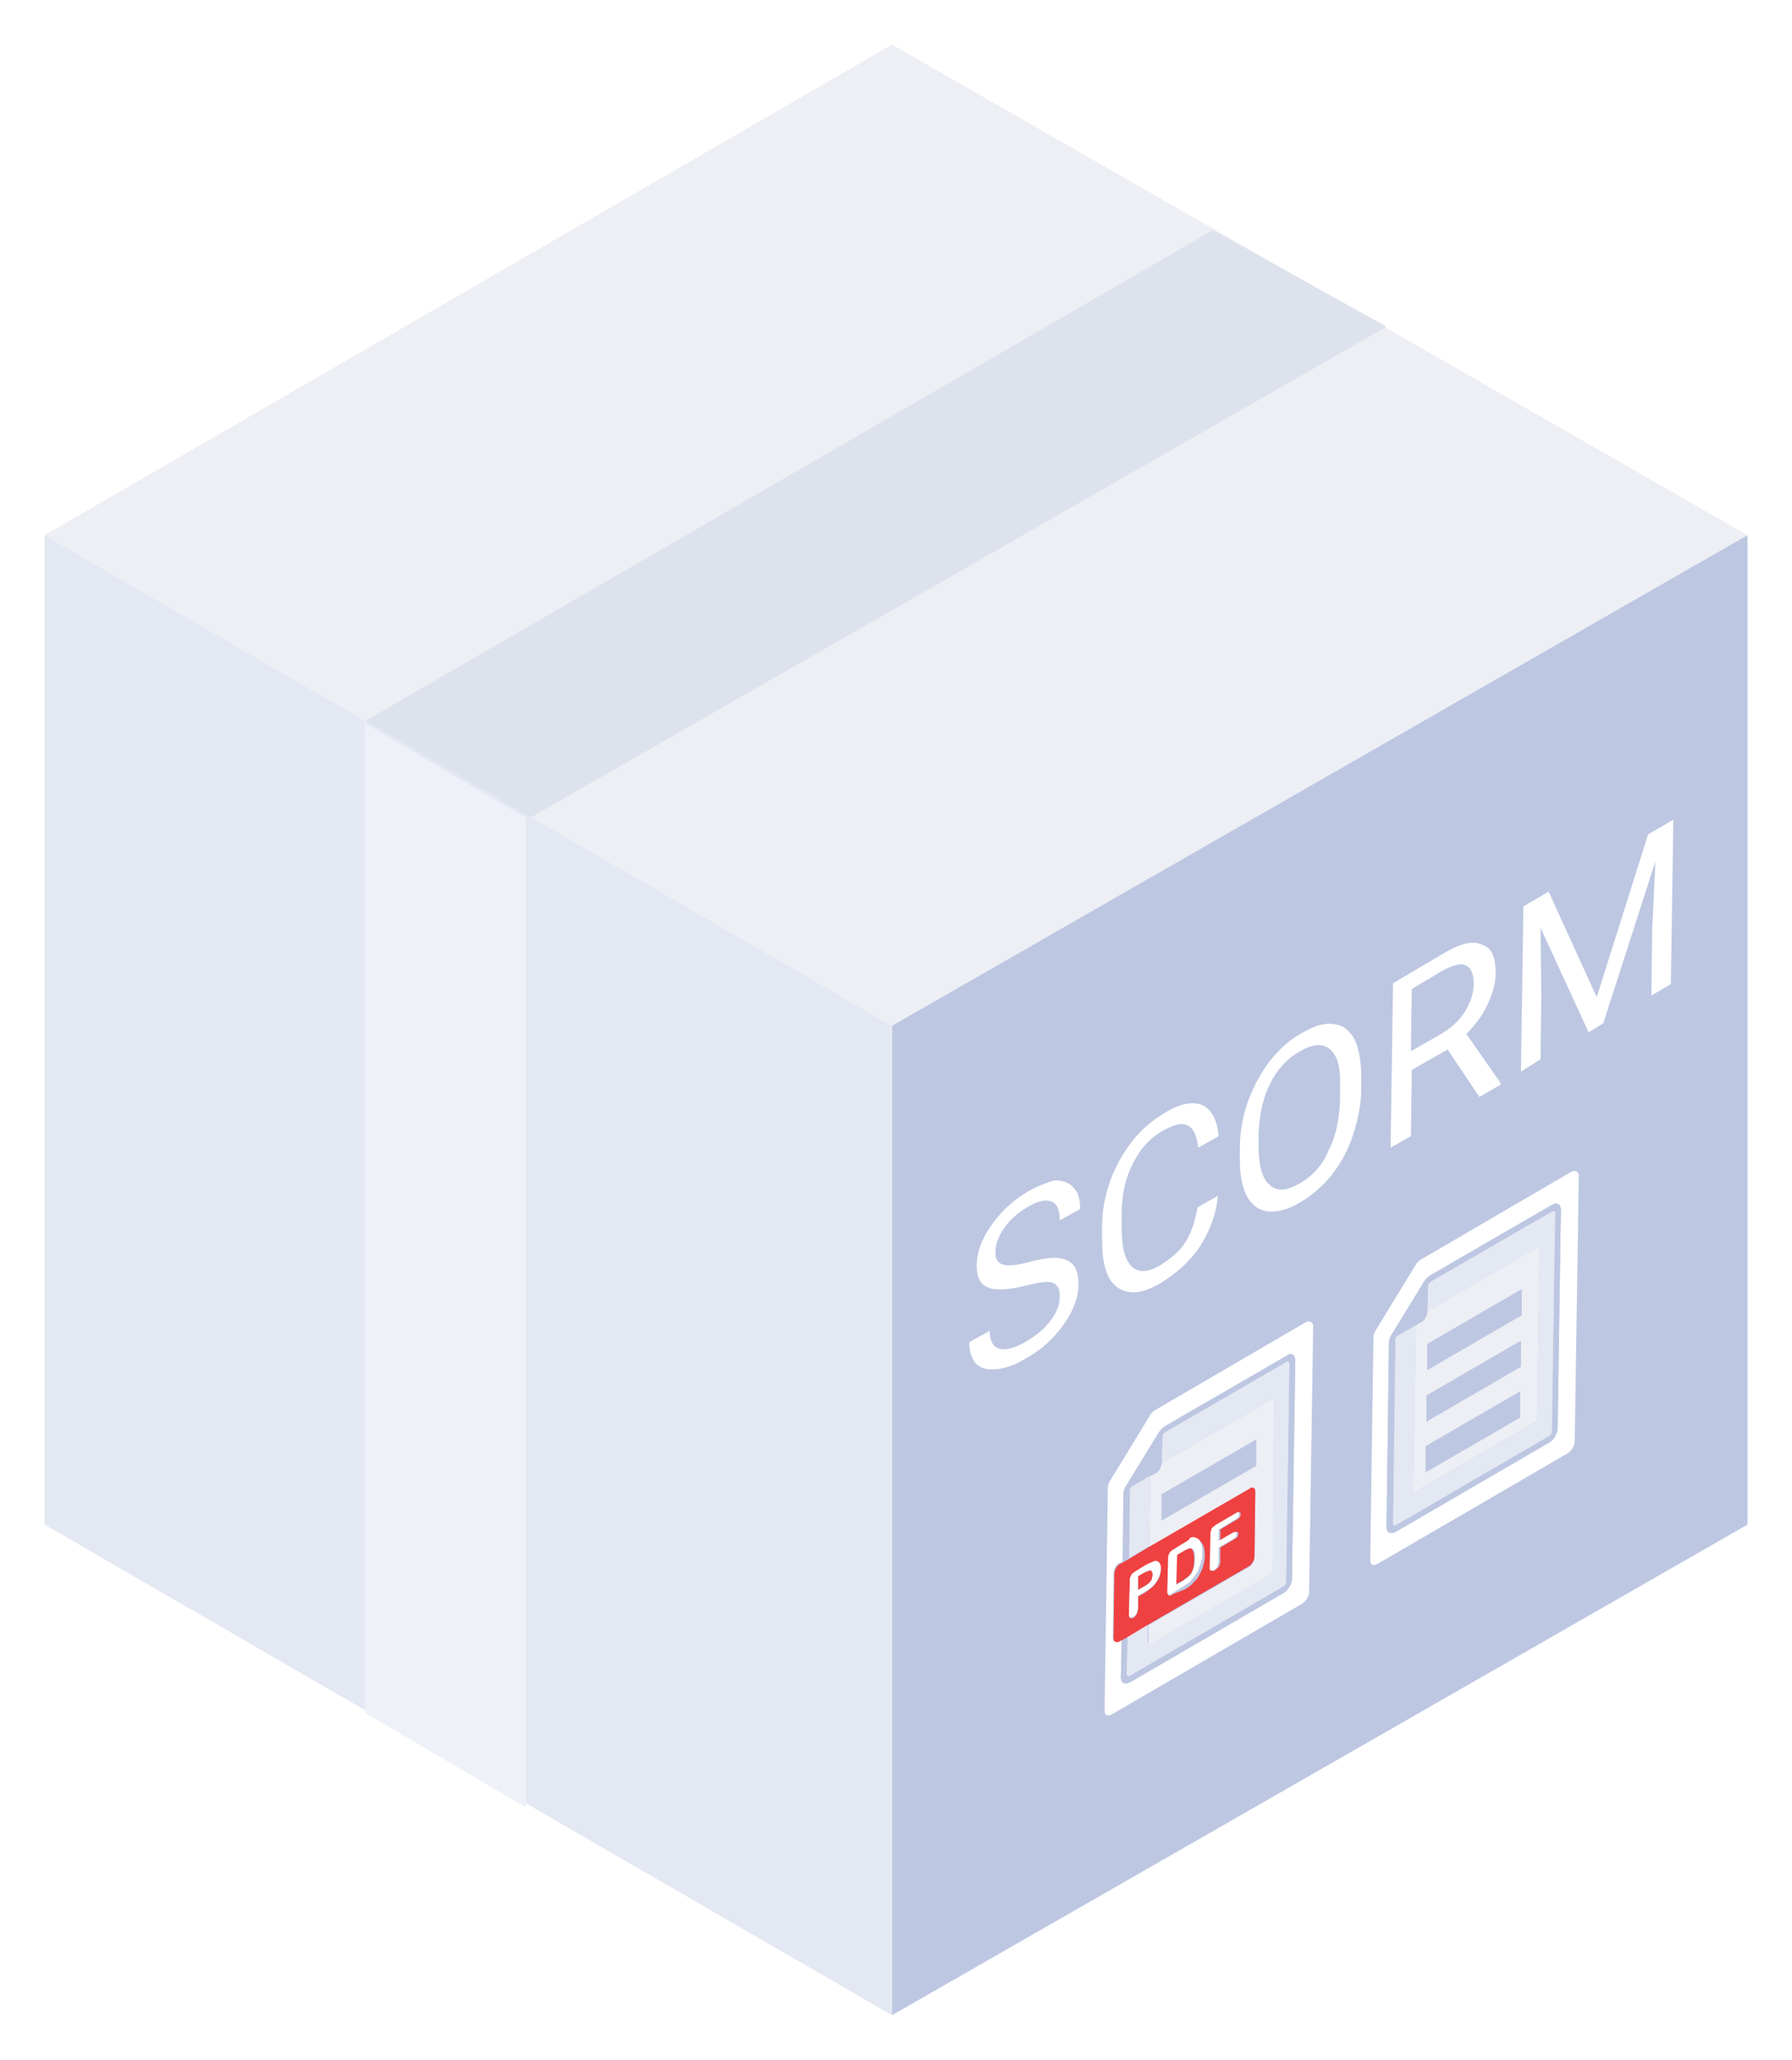 <svg width="161" height="185" viewBox="0 0 161 185" fill="none" xmlns="http://www.w3.org/2000/svg">
<g filter="url(#filter0_d)">
<path d="M4 44.066L80.134 0L157 44.066L80.134 88.133L4 44.066Z" fill="#EDEFF5"/>
<path d="M157.001 44.066V132.934L80.135 177V88.133L157.001 44.066Z" fill="#BDC7E2"/>
<path d="M4 44.066L80.134 88.133V177L4 132.934V44.066Z" fill="#E4E8F3"/>
<path d="M92.432 102.968C91.041 103.776 89.943 104.805 89.064 106.053C88.186 107.302 87.747 108.55 87.747 109.652C87.747 110.68 88.04 111.341 88.772 111.635C89.43 111.929 90.602 111.855 92.066 111.488C93.31 111.194 94.116 111.047 94.555 111.194C94.994 111.341 95.214 111.782 95.214 112.443C95.214 113.177 94.921 113.912 94.409 114.573C93.896 115.307 93.164 115.895 92.212 116.482C91.187 117.07 90.382 117.29 89.796 117.143C89.211 116.996 88.918 116.409 88.918 115.527L87.088 116.556C87.088 117.437 87.308 118.024 87.674 118.465C88.113 118.906 88.698 119.053 89.504 118.979C90.309 118.906 91.187 118.612 92.139 118.024C93.603 117.217 94.701 116.188 95.58 114.94C96.458 113.691 96.897 112.516 96.897 111.341C96.897 110.607 96.751 110.019 96.458 109.652C96.165 109.285 95.726 109.064 95.067 108.991C94.409 108.917 93.53 109.064 92.432 109.358C91.334 109.652 90.529 109.725 90.089 109.578C89.65 109.432 89.43 109.064 89.43 108.477C89.43 107.742 89.723 107.008 90.236 106.273C90.748 105.539 91.407 104.951 92.285 104.437C93.237 103.85 93.969 103.703 94.482 103.923C94.994 104.144 95.214 104.658 95.214 105.612L97.044 104.584C97.044 103.776 96.897 103.115 96.458 102.675C96.092 102.234 95.507 102.014 94.775 102.014C94.189 102.161 93.384 102.454 92.432 102.968Z" fill="white"/>
<path d="M104.583 95.992C103.485 96.653 102.533 97.461 101.728 98.489C100.923 99.518 100.264 100.693 99.752 102.015C99.312 103.337 99.019 104.659 99.019 106.054V107.45C99.019 109.579 99.459 110.975 100.41 111.636C101.362 112.297 102.607 112.223 104.217 111.269C105.681 110.387 106.926 109.286 107.804 107.964C108.683 106.568 109.268 105.099 109.415 103.41L107.585 104.438C107.365 105.76 106.999 106.789 106.487 107.596C105.974 108.404 105.169 109.065 104.217 109.653C103.119 110.314 102.241 110.314 101.655 109.726C101.069 109.139 100.776 108.037 100.776 106.421V104.952C100.776 103.263 101.142 101.721 101.801 100.472C102.46 99.15 103.339 98.196 104.51 97.535C105.462 97.02 106.194 96.8 106.706 97.094C107.219 97.314 107.511 97.975 107.658 99.077L109.488 98.049C109.342 96.58 108.902 95.698 108.024 95.258C107.145 94.891 105.974 95.111 104.583 95.992Z" fill="white"/>
<path d="M116.737 102.308C115.565 102.969 114.687 103.042 114.028 102.381C113.369 101.794 113.076 100.619 113.076 98.929V97.828C113.15 96.139 113.442 94.67 114.101 93.348C114.76 92.026 115.639 91.071 116.81 90.41C117.981 89.749 118.86 89.675 119.518 90.263C120.177 90.851 120.47 91.952 120.397 93.715V94.817C120.324 96.506 120.031 98.048 119.372 99.297C118.86 100.619 117.908 101.647 116.737 102.308ZM116.956 88.794C115.858 89.382 114.906 90.263 114.101 91.291C113.296 92.32 112.637 93.568 112.125 94.89C111.685 96.212 111.393 97.607 111.393 99.076V100.178C111.393 101.573 111.612 102.675 112.051 103.483C112.491 104.291 113.15 104.732 113.955 104.805C114.76 104.878 115.712 104.658 116.81 103.997C117.908 103.336 118.86 102.528 119.665 101.5C120.47 100.472 121.129 99.297 121.568 97.901C122.007 96.579 122.3 95.184 122.3 93.715V92.76C122.3 91.291 122.081 90.19 121.715 89.382C121.275 88.574 120.69 88.06 119.811 87.986C119.006 87.839 118.054 88.133 116.956 88.794Z" fill="white"/>
<path d="M126.766 90.41L126.839 84.829L129.548 83.213C130.499 82.699 131.231 82.478 131.67 82.699C132.183 82.919 132.403 83.433 132.403 84.388C132.403 85.196 132.11 86.077 131.597 86.885C131.085 87.693 130.353 88.354 129.474 88.868L126.766 90.41ZM129.621 81.67L125.155 84.314L124.936 99.077L126.766 98.048L126.839 92.099L130.06 90.263L132.915 94.523L134.818 93.421V93.275L131.744 88.868C132.549 88.06 133.208 87.179 133.647 86.224C134.086 85.269 134.379 84.314 134.379 83.433C134.379 81.964 134.013 81.156 133.208 80.862C132.256 80.422 131.085 80.789 129.621 81.67Z" fill="white"/>
<path d="M150.338 69.625L148.069 70.947L143.457 85.562L139.137 76.088L136.868 77.41L136.648 92.246L138.405 91.144L138.479 85.415L138.405 79.32L142.725 88.72L144.042 87.912L148.727 73.371L148.435 79.687L148.361 85.415L150.118 84.387L150.338 69.625Z" fill="white"/>
<path d="M125.375 133.595C124.936 133.816 124.57 133.669 124.57 133.155L124.789 116.63C124.789 116.409 124.862 116.116 125.009 115.895L127.937 111.121C128.083 110.901 128.303 110.681 128.523 110.534L139.43 104.218C139.87 103.997 140.236 104.144 140.236 104.658L139.943 124.268C139.943 124.782 139.577 125.37 139.138 125.59L125.375 133.595ZM141.114 101.28L127.644 109.138C127.498 109.212 127.278 109.432 127.205 109.579L123.618 115.455C123.471 115.675 123.398 115.895 123.398 116.042L123.105 136.166C123.105 136.533 123.398 136.68 123.764 136.46L140.821 126.545C141.187 126.324 141.48 125.884 141.48 125.443L141.846 101.5C141.773 101.206 141.48 101.06 141.114 101.28Z" fill="white"/>
<path d="M139.429 104.805L128.522 111.121C128.449 111.195 128.375 111.268 128.302 111.341V111.415L128.229 113.912L138.331 108.036L138.112 123.607L126.984 130.07L127.204 115.014L125.447 116.042V116.115C125.374 116.189 125.374 116.262 125.374 116.336L125.154 132.861C125.154 133.007 125.301 133.081 125.447 133.007L139.21 125.002C139.356 124.929 139.503 124.708 139.503 124.561L139.795 104.952C139.722 104.731 139.576 104.658 139.429 104.805Z" fill="#E4E8F3"/>
<path d="M125.083 116.262L128.304 110.974V111.415V111.342C128.377 111.268 128.45 111.195 128.523 111.121L139.431 104.805C139.577 104.732 139.724 104.805 139.724 104.952L139.431 124.562C139.431 124.708 139.285 124.929 139.138 125.002L125.376 133.008C125.229 133.081 125.083 133.008 125.083 132.861L125.302 116.336C125.302 116.262 125.302 116.189 125.376 116.115V116.042L125.083 116.262ZM139.431 104.218L128.523 110.534C128.304 110.681 128.084 110.827 127.938 111.121L125.01 115.895C124.863 116.115 124.79 116.409 124.79 116.63L124.57 133.154C124.57 133.669 124.936 133.815 125.376 133.595L139.138 125.59C139.577 125.369 139.944 124.708 139.944 124.268L140.236 104.658C140.236 104.144 139.87 103.924 139.431 104.218Z" fill="#BDC7E2"/>
<path d="M128.082 128.233V125.883L136.574 120.962V123.313L128.082 128.233ZM128.156 123.68V121.403L136.648 116.482V118.759L128.156 123.68ZM128.229 119.053V116.776L136.721 111.855V114.132L128.229 119.053ZM138.331 107.963L128.229 113.838C128.229 114.132 128.009 114.573 127.716 114.72L127.204 115.014L126.984 130.07L138.112 123.606L138.331 107.963Z" fill="#EDEFF5"/>
<path d="M136.722 111.781L128.23 116.702V119.052L136.649 114.131L136.722 111.781Z" fill="#BDC7E2"/>
<path d="M136.648 116.41L128.156 121.331V123.681L136.575 118.76L136.648 116.41Z" fill="#BDC7E2"/>
<path d="M136.576 121.037L128.084 125.958V128.235L136.576 123.314V121.037Z" fill="#BDC7E2"/>
<path d="M128.303 110.975L125.082 116.263L125.448 116.042L127.205 115.014L127.717 114.72C128.01 114.573 128.23 114.133 128.23 113.839L128.303 111.342V110.975Z" fill="#BDC7E2"/>
<path d="M100.851 136.313L100.924 130.217C100.924 129.996 100.997 129.703 101.144 129.482L104.072 124.709C104.218 124.488 104.438 124.268 104.657 124.121L115.565 117.805C116.004 117.584 116.37 117.731 116.37 118.172L116.078 137.782C116.078 138.296 115.712 138.883 115.272 139.104L101.51 147.109C101.07 147.329 100.704 147.182 100.704 146.668L100.778 143.216L100.485 143.363C100.192 143.51 99.972 143.437 99.972 143.07L100.045 137.267C100.045 136.974 100.265 136.533 100.558 136.386L100.851 136.313ZM117.249 114.794L103.779 122.652C103.633 122.726 103.413 122.946 103.34 123.093L99.753 128.968C99.606 129.189 99.533 129.409 99.533 129.556L99.24 149.679C99.24 150.047 99.533 150.194 99.899 149.973L116.956 140.058C117.322 139.838 117.615 139.397 117.615 138.957L117.981 115.014C117.908 114.72 117.615 114.573 117.249 114.794Z" fill="white"/>
<path d="M103.34 128.528L101.583 129.556V129.63C101.51 129.703 101.51 129.777 101.51 129.85L101.436 135.946L103.267 134.844L103.34 128.528ZM115.565 118.319L104.657 124.635C104.584 124.709 104.511 124.782 104.438 124.856V124.929L104.365 127.426L114.467 121.551L114.247 137.121L103.12 143.584V141.821L101.29 142.923L101.217 146.375C101.217 146.522 101.363 146.595 101.51 146.522L115.272 138.516C115.419 138.443 115.565 138.223 115.565 138.076L115.858 118.466C115.858 118.246 115.712 118.246 115.565 118.319Z" fill="#E4E8F3"/>
<path d="M115.639 117.731L104.731 124.047C104.512 124.194 104.292 124.341 104.146 124.635L101.218 129.409C101.071 129.629 100.998 129.923 100.998 130.143L100.925 136.239L101.437 135.945L101.51 129.849C101.51 129.776 101.51 129.703 101.584 129.629V129.556L101.218 129.776L104.439 124.488V124.929V124.855C104.512 124.782 104.585 124.708 104.658 124.635L115.566 118.319C115.712 118.245 115.859 118.319 115.859 118.466L115.566 138.075C115.566 138.222 115.419 138.442 115.273 138.516L101.51 146.521C101.364 146.595 101.218 146.521 101.218 146.374L101.291 142.922L100.778 143.216L100.705 146.668C100.705 147.182 101.071 147.329 101.51 147.109L115.273 139.103C115.712 138.883 116.078 138.222 116.078 137.781L116.371 118.172C116.371 117.658 116.005 117.437 115.639 117.731Z" fill="#BDC7E2"/>
<path d="M104.365 132.567V130.217L112.857 125.296V127.647L104.365 132.567ZM114.467 121.551L104.365 127.426C104.365 127.72 104.145 128.161 103.852 128.308L103.34 128.601L103.267 134.991L112.271 129.777C112.564 129.63 112.783 129.703 112.783 130.07L112.71 135.872C112.71 136.166 112.49 136.607 112.198 136.754L103.193 141.968V143.731L114.321 137.268L114.467 121.551Z" fill="#EDEFF5"/>
<path d="M112.857 125.295L104.365 130.216V132.566L112.857 127.645V125.295Z" fill="#BDC7E2"/>
<path d="M104.438 124.488L101.217 129.776L101.583 129.556L103.34 128.528L103.852 128.234C104.145 128.087 104.365 127.646 104.365 127.353L104.438 124.856V124.488Z" fill="#BDC7E2"/>
<path d="M106.194 135.285L105.682 135.579L105.609 138.296L106.194 138.002C106.341 137.929 106.414 137.855 106.487 137.782C106.56 137.709 106.633 137.709 106.707 137.635C106.78 137.562 106.853 137.488 106.926 137.415C107.219 137.048 107.292 136.533 107.292 136.019C107.292 135.652 107.219 135.358 107.146 135.211C107.073 135.065 106.926 135.065 106.78 135.065C106.633 135.065 106.414 135.211 106.194 135.285ZM102.754 137.268L102.241 137.562V138.81L102.754 138.516C102.9 138.443 103.046 138.296 103.193 138.223C103.339 138.149 103.412 138.002 103.486 137.855C103.559 137.709 103.559 137.562 103.559 137.415C103.559 137.268 103.486 137.121 103.412 137.048C103.339 137.048 103.12 137.121 102.754 137.268ZM101.802 141.307C101.729 141.381 101.582 141.381 101.509 141.307C101.436 141.234 101.436 141.16 101.436 141.014L101.509 137.929C101.509 137.782 101.582 137.562 101.655 137.488C101.729 137.341 101.875 137.268 102.021 137.194L102.973 136.607C103.266 136.46 103.486 136.313 103.632 136.313C103.778 136.24 103.925 136.24 103.998 136.313C104.071 136.387 104.218 136.46 104.218 136.533C104.291 136.68 104.291 136.827 104.291 136.974C104.291 137.415 104.144 137.782 103.925 138.076C103.705 138.443 103.339 138.737 102.9 139.031L102.241 139.398V140.573C102.241 140.72 102.168 140.867 102.095 141.014C102.021 141.16 101.948 141.234 101.802 141.307ZM105.389 139.177C105.243 139.251 105.169 139.324 105.096 139.324C105.023 139.324 104.95 139.251 104.95 139.177C104.95 139.104 104.95 139.031 104.95 138.884L105.023 135.946C105.023 135.799 105.096 135.652 105.169 135.505C105.243 135.358 105.389 135.285 105.535 135.211L106.487 134.624C106.707 134.477 106.926 134.404 107.146 134.33C107.365 134.257 107.512 134.257 107.658 134.33C108.024 134.477 108.244 134.918 108.244 135.652C108.244 135.872 108.244 136.093 108.171 136.387C108.098 136.607 108.098 136.827 107.951 137.048C107.878 137.268 107.732 137.488 107.658 137.635C107.585 137.782 107.439 137.929 107.292 138.076C107.146 138.223 107.073 138.296 106.926 138.443C106.78 138.516 106.633 138.663 106.487 138.737L105.389 139.177ZM109.122 137.048C109.049 137.121 108.903 137.121 108.83 137.048C108.756 136.974 108.756 136.901 108.756 136.754L108.83 133.669C108.83 133.522 108.83 133.449 108.903 133.375C108.903 133.302 108.976 133.228 109.049 133.155C109.122 133.082 109.196 133.008 109.342 132.935L111.099 131.906C111.245 131.833 111.319 131.833 111.392 131.833C111.465 131.833 111.465 131.906 111.465 131.98C111.465 132.053 111.465 132.2 111.392 132.274C111.319 132.347 111.245 132.421 111.099 132.494L109.635 133.375V134.404L110.879 133.669C111.026 133.596 111.099 133.596 111.172 133.596C111.245 133.596 111.245 133.669 111.245 133.743C111.245 133.816 111.245 133.889 111.172 134.036C111.099 134.11 111.026 134.183 110.879 134.257L109.635 134.991V136.313C109.635 136.46 109.562 136.607 109.488 136.754C109.342 136.901 109.196 136.974 109.122 137.048ZM112.27 129.703L103.266 134.918L101.436 136.019L100.923 136.313L100.631 136.46C100.338 136.607 100.118 137.048 100.118 137.341L100.045 143.143C100.045 143.437 100.265 143.584 100.557 143.437L100.85 143.29L101.363 142.996L103.193 141.895L112.197 136.68C112.49 136.533 112.71 136.093 112.71 135.799L112.783 129.997C112.783 129.63 112.563 129.483 112.27 129.703Z" fill="#EF4141"/>
<path d="M102.241 138.81V137.562L102.753 137.268C103.119 137.048 103.339 136.974 103.412 137.048C103.485 137.121 103.559 137.195 103.559 137.415C103.559 137.562 103.485 137.709 103.485 137.856C103.412 138.002 103.339 138.076 103.192 138.223C103.046 138.37 102.9 138.443 102.753 138.517L102.241 138.81ZM102.973 136.534L102.021 137.121C101.875 137.195 101.728 137.341 101.655 137.415C101.582 137.562 101.509 137.709 101.509 137.856L101.436 140.94C101.436 141.087 101.436 141.234 101.509 141.234C101.582 141.307 101.655 141.234 101.802 141.234C101.875 141.161 102.021 141.087 102.094 140.94C102.168 140.793 102.168 140.646 102.241 140.5V139.324L102.9 138.957C103.339 138.663 103.705 138.37 103.925 138.002C104.144 137.635 104.291 137.268 104.291 136.901C104.291 136.68 104.291 136.534 104.217 136.46C104.144 136.313 104.071 136.24 103.998 136.24C103.851 136.166 103.778 136.166 103.632 136.24C103.485 136.313 103.266 136.387 102.973 136.534ZM105.681 138.37L105.755 135.652L106.267 135.358C106.487 135.212 106.706 135.138 106.853 135.065C106.999 134.991 107.146 135.065 107.219 135.212C107.365 135.358 107.365 135.579 107.365 136.019C107.365 136.607 107.219 137.048 106.999 137.415C106.926 137.488 106.853 137.562 106.78 137.635C106.706 137.709 106.633 137.782 106.56 137.782C106.487 137.856 106.414 137.929 106.267 138.002L105.681 138.37ZM106.414 134.551L105.462 135.138C105.315 135.212 105.169 135.358 105.096 135.432C105.023 135.579 104.949 135.726 104.949 135.873L104.876 138.81C104.876 138.957 104.876 139.031 104.876 139.104C104.876 139.178 104.949 139.178 105.023 139.251C105.096 139.251 105.169 139.251 105.315 139.104L106.267 138.517C106.414 138.443 106.56 138.296 106.706 138.223C106.853 138.149 106.999 138.002 107.072 137.856C107.219 137.709 107.292 137.562 107.438 137.415C107.585 137.195 107.658 137.048 107.731 136.827C107.804 136.607 107.878 136.387 107.951 136.166C108.024 135.946 108.024 135.726 108.024 135.432C108.024 134.697 107.878 134.257 107.438 134.11C107.292 134.036 107.146 134.036 106.926 134.11C106.853 134.33 106.633 134.404 106.414 134.551ZM111.025 131.907L109.269 132.935C109.195 133.008 109.049 133.082 108.976 133.155C108.903 133.229 108.829 133.302 108.829 133.375C108.829 133.449 108.756 133.596 108.756 133.669L108.683 136.754C108.683 136.901 108.683 137.048 108.756 137.048C108.829 137.048 108.903 137.048 109.049 137.048C109.122 136.974 109.269 136.901 109.342 136.754C109.415 136.607 109.415 136.46 109.488 136.313V134.991L110.733 134.257C110.879 134.183 110.952 134.11 111.025 134.036C111.099 133.963 111.099 133.89 111.099 133.743C111.099 133.596 111.099 133.596 111.025 133.596C110.952 133.596 110.879 133.596 110.733 133.669L109.488 134.404V133.375L110.952 132.494C111.099 132.421 111.172 132.347 111.245 132.274C111.318 132.2 111.318 132.053 111.318 131.98C111.318 131.907 111.318 131.833 111.245 131.833C111.245 131.76 111.172 131.833 111.025 131.907Z" fill="white"/>
<path d="M32.844 60.738L108.978 16.672L124.571 25.338L47.705 69.405L32.844 60.738Z" fill="#DDE2ED"/>
<path d="M32.77 60.959L47.264 69.478V158.346L32.77 149.826V60.959Z" fill="#EFF1F8"/>
</g>
<defs>
<filter id="filter0_d" x="0" y="0" width="161" height="185" filterUnits="userSpaceOnUse" color-interpolation-filters="sRGB">
<feFlood flood-opacity="0" result="BackgroundImageFix"/>
<feColorMatrix in="SourceAlpha" type="matrix" values="0 0 0 0 0 0 0 0 0 0 0 0 0 0 0 0 0 0 127 0"/>
<feOffset dy="4"/>
<feGaussianBlur stdDeviation="2"/>
<feColorMatrix type="matrix" values="0 0 0 0 0 0 0 0 0 0 0 0 0 0 0 0 0 0 0.03 0"/>
<feBlend mode="normal" in2="BackgroundImageFix" result="effect1_dropShadow"/>
<feBlend mode="normal" in="SourceGraphic" in2="effect1_dropShadow" result="shape"/>
</filter>
</defs>
</svg>
